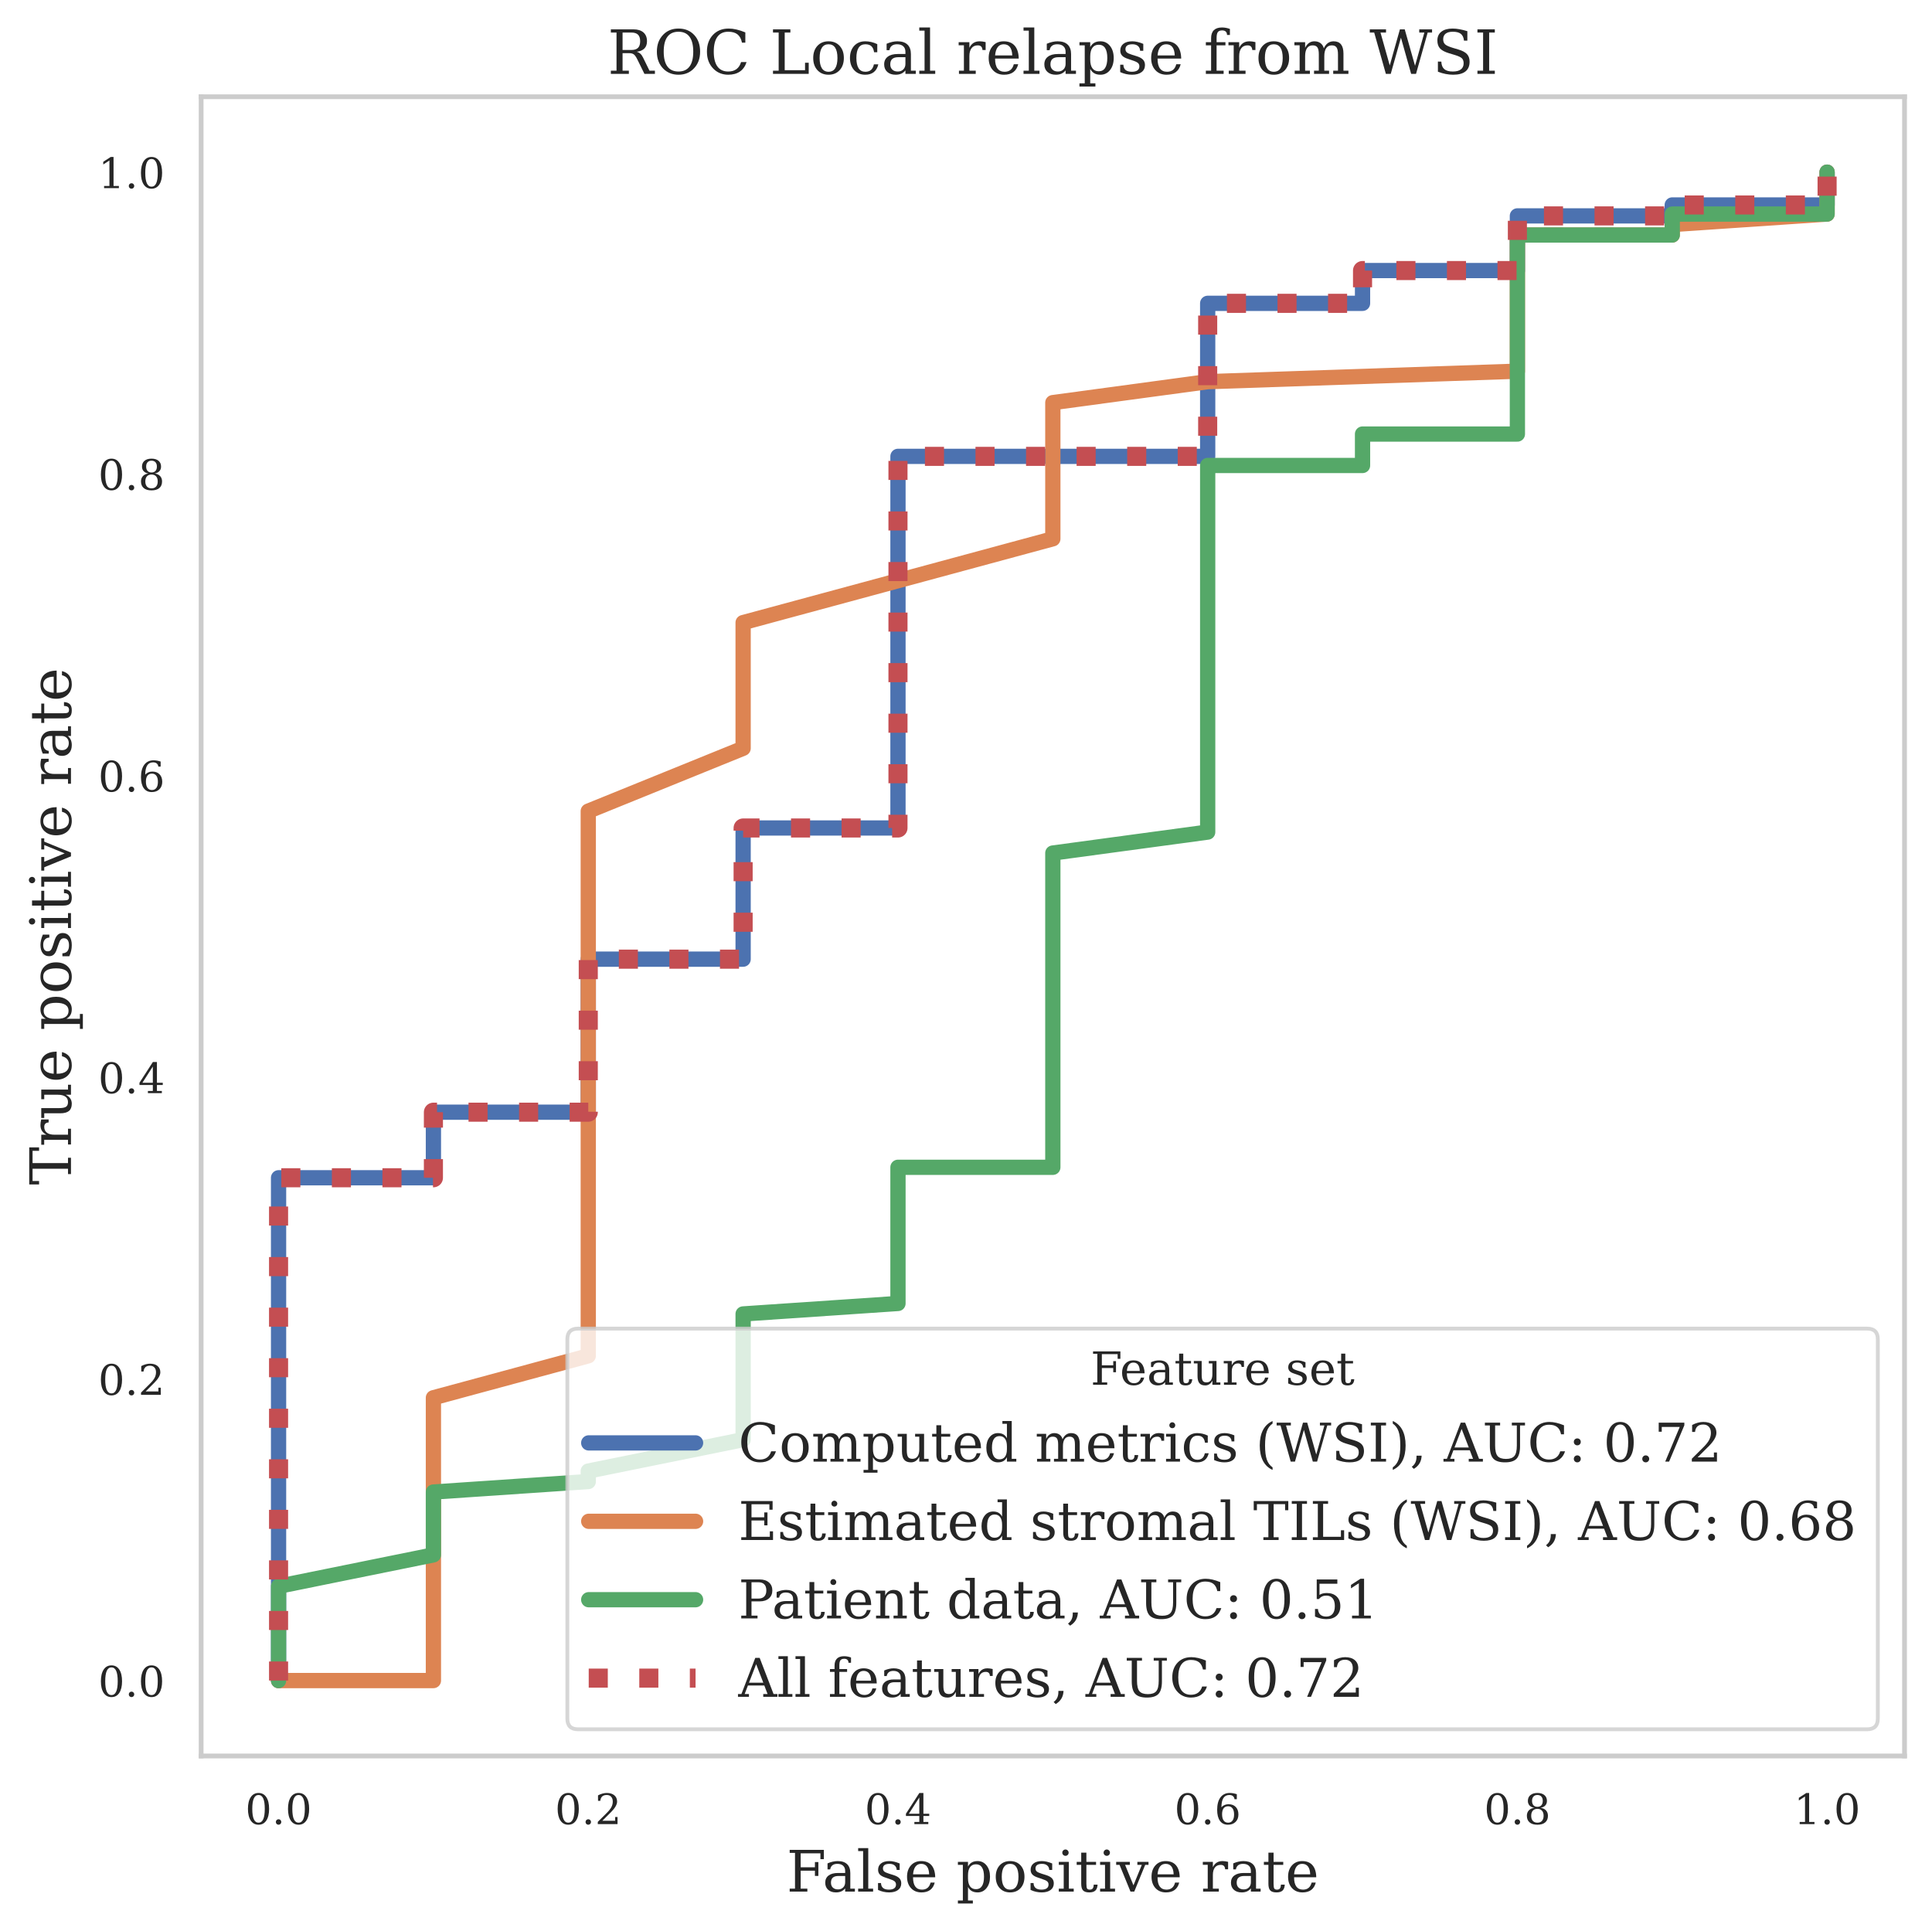 <?xml version="1.0" encoding="utf-8" standalone="no"?>
<!DOCTYPE svg PUBLIC "-//W3C//DTD SVG 1.1//EN"
  "http://www.w3.org/Graphics/SVG/1.1/DTD/svg11.dtd">
<!-- Created with matplotlib (https://matplotlib.org/) -->
<svg height="506.101pt" version="1.1" viewBox="0 0 506.311 506.101" width="506.311pt" xmlns="http://www.w3.org/2000/svg" xmlns:xlink="http://www.w3.org/1999/xlink">
 <defs>
  <style type="text/css">*{stroke-linecap:butt;stroke-linejoin:round;}</style>
 </defs>
 <g id="figure_1">
  <g id="patch_1">
   <path d="M 0 506.101 
L 506.311 506.101 
L 506.311 0 
L 0 0 
z
" style="fill:#ffffff;"/>
  </g>
  <g id="axes_1">
   <g id="patch_2">
    <path d="M 52.711 460.238 
L 499.111 460.238 
L 499.111 25.358 
L 52.711 25.358 
z
" style="fill:#ffffff;"/>
   </g>
   <g id="matplotlib.axis_1">
    <g id="xtick_1">
     <g id="text_1">
      <!-- 0.0 -->
      <g style="fill:#262626;" transform="translate(64.255 478.096)scale(0.11 -0.11)">
       <defs>
        <path d="M 31.781 3.422 
Q 39.266 3.422 42.969 11.625 
Q 46.688 19.828 46.688 36.375 
Q 46.688 52.984 42.969 61.188 
Q 39.266 69.391 31.781 69.391 
Q 24.312 69.391 20.594 61.188 
Q 16.891 52.984 16.891 36.375 
Q 16.891 19.828 20.594 11.625 
Q 24.312 3.422 31.781 3.422 
z
M 31.781 -1.422 
Q 19.922 -1.422 13.25 8.531 
Q 6.594 18.5 6.594 36.375 
Q 6.594 54.297 13.25 64.25 
Q 19.922 74.219 31.781 74.219 
Q 43.703 74.219 50.344 64.25 
Q 56.984 54.297 56.984 36.375 
Q 56.984 18.5 50.344 8.531 
Q 43.703 -1.422 31.781 -1.422 
z
" id="DejaVuSerif-48"/>
        <path d="M 9.422 5.078 
Q 9.422 7.812 11.281 9.719 
Q 13.141 11.625 15.922 11.625 
Q 18.609 11.625 20.5 9.719 
Q 22.406 7.812 22.406 5.078 
Q 22.406 2.391 20.5 0.484 
Q 18.609 -1.422 15.922 -1.422 
Q 13.141 -1.422 11.281 0.453 
Q 9.422 2.344 9.422 5.078 
z
" id="DejaVuSerif-46"/>
       </defs>
       <use xlink:href="#DejaVuSerif-48"/>
       <use x="63.623" xlink:href="#DejaVuSerif-46"/>
       <use x="95.41" xlink:href="#DejaVuSerif-48"/>
      </g>
     </g>
    </g>
    <g id="xtick_2">
     <g id="text_2">
      <!-- 0.2 -->
      <g style="fill:#262626;" transform="translate(145.418 478.096)scale(0.11 -0.11)">
       <defs>
        <path d="M 12.797 55.516 
L 7.328 55.516 
L 7.328 68.5 
Q 12.547 71.297 17.844 72.75 
Q 23.141 74.219 28.219 74.219 
Q 39.594 74.219 46.188 68.703 
Q 52.781 63.188 52.781 53.719 
Q 52.781 43.016 37.844 28.125 
Q 36.672 27 36.078 26.422 
L 17.672 8.016 
L 48.094 8.016 
L 48.094 17 
L 53.812 17 
L 53.812 0 
L 6.781 0 
L 6.781 5.328 
L 28.906 27.391 
Q 36.234 34.719 39.359 40.844 
Q 42.484 46.969 42.484 53.719 
Q 42.484 61.078 38.641 65.234 
Q 34.812 69.391 28.078 69.391 
Q 21.094 69.391 17.281 65.922 
Q 13.484 62.453 12.797 55.516 
z
" id="DejaVuSerif-50"/>
       </defs>
       <use xlink:href="#DejaVuSerif-48"/>
       <use x="63.623" xlink:href="#DejaVuSerif-46"/>
       <use x="95.41" xlink:href="#DejaVuSerif-50"/>
      </g>
     </g>
    </g>
    <g id="xtick_3">
     <g id="text_3">
      <!-- 0.4 -->
      <g style="fill:#262626;" transform="translate(226.582 478.096)scale(0.11 -0.11)">
       <defs>
        <path d="M 34.906 24.703 
L 34.906 63.484 
L 10.016 24.703 
z
M 56.391 0 
L 23.188 0 
L 23.188 5.172 
L 34.906 5.172 
L 34.906 19.484 
L 3.078 19.484 
L 3.078 24.812 
L 35.016 74.219 
L 44.672 74.219 
L 44.672 24.703 
L 58.594 24.703 
L 58.594 19.484 
L 44.672 19.484 
L 44.672 5.172 
L 56.391 5.172 
z
" id="DejaVuSerif-52"/>
       </defs>
       <use xlink:href="#DejaVuSerif-48"/>
       <use x="63.623" xlink:href="#DejaVuSerif-46"/>
       <use x="95.41" xlink:href="#DejaVuSerif-52"/>
      </g>
     </g>
    </g>
    <g id="xtick_4">
     <g id="text_4">
      <!-- 0.6 -->
      <g style="fill:#262626;" transform="translate(307.746 478.096)scale(0.11 -0.11)">
       <defs>
        <path d="M 32.719 3.422 
Q 39.594 3.422 43.297 8.469 
Q 47.016 13.531 47.016 23 
Q 47.016 32.469 43.297 37.516 
Q 39.594 42.578 32.719 42.578 
Q 25.734 42.578 22.062 37.688 
Q 18.406 32.812 18.406 23.578 
Q 18.406 13.875 22.109 8.641 
Q 25.828 3.422 32.719 3.422 
z
M 16.797 40.141 
Q 20.125 43.797 24.312 45.594 
Q 28.516 47.406 33.797 47.406 
Q 44.672 47.406 51 40.859 
Q 57.328 34.328 57.328 23 
Q 57.328 11.922 50.516 5.25 
Q 43.703 -1.422 32.328 -1.422 
Q 19.969 -1.422 13.328 7.781 
Q 6.688 17 6.688 34.078 
Q 6.688 53.219 14.547 63.719 
Q 22.406 74.219 36.719 74.219 
Q 40.578 74.219 44.828 73.484 
Q 49.078 72.75 53.516 71.297 
L 53.516 59.281 
L 48 59.281 
Q 47.406 64.203 44.234 66.797 
Q 41.062 69.391 35.688 69.391 
Q 26.219 69.391 21.578 62.203 
Q 16.938 55.031 16.797 40.141 
z
" id="DejaVuSerif-54"/>
       </defs>
       <use xlink:href="#DejaVuSerif-48"/>
       <use x="63.623" xlink:href="#DejaVuSerif-46"/>
       <use x="95.41" xlink:href="#DejaVuSerif-54"/>
      </g>
     </g>
    </g>
    <g id="xtick_5">
     <g id="text_5">
      <!-- 0.8 -->
      <g style="fill:#262626;" transform="translate(388.909 478.096)scale(0.11 -0.11)">
       <defs>
        <path d="M 46.578 19.922 
Q 46.578 27.734 42.688 32.047 
Q 38.812 36.375 31.781 36.375 
Q 24.75 36.375 20.875 32.047 
Q 17 27.734 17 19.922 
Q 17 12.062 20.875 7.734 
Q 24.75 3.422 31.781 3.422 
Q 38.812 3.422 42.688 7.734 
Q 46.578 12.062 46.578 19.922 
z
M 44.578 55.328 
Q 44.578 61.969 41.203 65.672 
Q 37.844 69.391 31.781 69.391 
Q 25.781 69.391 22.391 65.672 
Q 19 61.969 19 55.328 
Q 19 48.641 22.391 44.922 
Q 25.781 41.219 31.781 41.219 
Q 37.844 41.219 41.203 44.922 
Q 44.578 48.641 44.578 55.328 
z
M 39.312 38.812 
Q 47.609 37.703 52.25 32.688 
Q 56.891 27.688 56.891 19.922 
Q 56.891 9.672 50.391 4.125 
Q 43.891 -1.422 31.781 -1.422 
Q 19.734 -1.422 13.203 4.125 
Q 6.688 9.672 6.688 19.922 
Q 6.688 27.688 11.328 32.688 
Q 15.969 37.703 24.312 38.812 
Q 16.938 40.141 13 44.406 
Q 9.078 48.688 9.078 55.328 
Q 9.078 64.109 15.125 69.156 
Q 21.188 74.219 31.781 74.219 
Q 42.391 74.219 48.438 69.156 
Q 54.5 64.109 54.5 55.328 
Q 54.5 48.688 50.562 44.406 
Q 46.625 40.141 39.312 38.812 
z
" id="DejaVuSerif-56"/>
       </defs>
       <use xlink:href="#DejaVuSerif-48"/>
       <use x="63.623" xlink:href="#DejaVuSerif-46"/>
       <use x="95.41" xlink:href="#DejaVuSerif-56"/>
      </g>
     </g>
    </g>
    <g id="xtick_6">
     <g id="text_6">
      <!-- 1.0 -->
      <g style="fill:#262626;" transform="translate(470.073 478.096)scale(0.11 -0.11)">
       <defs>
        <path d="M 14.203 0 
L 14.203 5.172 
L 26.906 5.172 
L 26.906 65.828 
L 12.203 56.297 
L 12.203 62.703 
L 29.984 74.219 
L 36.719 74.219 
L 36.719 5.172 
L 49.422 5.172 
L 49.422 0 
z
" id="DejaVuSerif-49"/>
       </defs>
       <use xlink:href="#DejaVuSerif-49"/>
       <use x="63.623" xlink:href="#DejaVuSerif-46"/>
       <use x="95.41" xlink:href="#DejaVuSerif-48"/>
      </g>
     </g>
    </g>
    <g id="text_7">
     <!-- False positive rate -->
     <g style="fill:#262626;" transform="translate(206.124 495.781)scale(0.15 -0.15)">
      <defs>
       <path d="M 5.516 0 
L 5.516 5.172 
L 14.797 5.172 
L 14.797 67.672 
L 5.516 67.672 
L 5.516 72.906 
L 65.188 72.906 
L 65.188 56.688 
L 59.188 56.688 
L 59.188 66.891 
L 24.703 66.891 
L 24.703 42.484 
L 49.609 42.484 
L 49.609 51.609 
L 55.609 51.609 
L 55.609 27.391 
L 49.609 27.391 
L 49.609 36.531 
L 24.703 36.531 
L 24.703 5.172 
L 36.375 5.172 
L 36.375 0 
z
" id="DejaVuSerif-70"/>
       <path d="M 39.797 16.312 
L 39.797 27.297 
L 28.219 27.297 
Q 21.531 27.297 18.25 24.406 
Q 14.984 21.531 14.984 15.578 
Q 14.984 10.156 18.297 6.984 
Q 21.625 3.812 27.297 3.812 
Q 32.906 3.812 36.344 7.281 
Q 39.797 10.75 39.797 16.312 
z
M 48.781 32.422 
L 48.781 5.172 
L 56.781 5.172 
L 56.781 0 
L 39.797 0 
L 39.797 5.609 
Q 36.812 2 32.906 0.281 
Q 29 -1.422 23.781 -1.422 
Q 15.141 -1.422 10.062 3.172 
Q 4.984 7.766 4.984 15.578 
Q 4.984 23.641 10.797 28.078 
Q 16.609 32.516 27.203 32.516 
L 39.797 32.516 
L 39.797 36.078 
Q 39.797 42 36.203 45.234 
Q 32.625 48.484 26.125 48.484 
Q 20.75 48.484 17.578 46.047 
Q 14.406 43.609 13.625 38.812 
L 8.984 38.812 
L 8.984 49.312 
Q 13.672 51.312 18.094 52.312 
Q 22.516 53.328 26.703 53.328 
Q 37.5 53.328 43.141 47.969 
Q 48.781 42.625 48.781 32.422 
z
" id="DejaVuSerif-97"/>
       <path d="M 20.516 5.172 
L 29 5.172 
L 29 0 
L 2.875 0 
L 2.875 5.172 
L 11.531 5.172 
L 11.531 70.797 
L 2.875 70.797 
L 2.875 75.984 
L 20.516 75.984 
z
" id="DejaVuSerif-108"/>
       <path d="M 5.609 2.875 
L 5.609 14.984 
L 10.797 14.984 
Q 10.984 9.188 14.422 6.297 
Q 17.875 3.422 24.609 3.422 
Q 30.672 3.422 33.844 5.688 
Q 37.016 7.953 37.016 12.312 
Q 37.016 15.719 34.688 17.812 
Q 32.375 19.922 24.906 22.312 
L 18.406 24.516 
Q 11.719 26.656 8.719 29.875 
Q 5.719 33.109 5.719 38.094 
Q 5.719 45.219 10.938 49.266 
Q 16.156 53.328 25.391 53.328 
Q 29.5 53.328 34.031 52.25 
Q 38.578 51.172 43.406 49.125 
L 43.406 37.797 
L 38.234 37.797 
Q 38.031 42.828 34.703 45.656 
Q 31.391 48.484 25.688 48.484 
Q 20.016 48.484 17.109 46.484 
Q 14.203 44.484 14.203 40.484 
Q 14.203 37.203 16.406 35.219 
Q 18.609 33.25 25.203 31.203 
L 32.328 29 
Q 39.703 26.703 42.938 23.266 
Q 46.188 19.828 46.188 14.406 
Q 46.188 7.031 40.547 2.797 
Q 34.906 -1.422 25 -1.422 
Q 19.969 -1.422 15.188 -0.344 
Q 10.406 0.734 5.609 2.875 
z
" id="DejaVuSerif-115"/>
       <path d="M 54.203 25 
L 15.484 25 
L 15.484 24.609 
Q 15.484 14.109 19.438 8.766 
Q 23.391 3.422 31.109 3.422 
Q 37.016 3.422 40.797 6.516 
Q 44.578 9.625 46.094 15.719 
L 53.328 15.719 
Q 51.172 7.172 45.375 2.875 
Q 39.594 -1.422 30.172 -1.422 
Q 18.797 -1.422 11.891 6.078 
Q 4.984 13.578 4.984 25.984 
Q 4.984 38.281 11.766 45.797 
Q 18.562 53.328 29.594 53.328 
Q 41.359 53.328 47.656 46.062 
Q 53.953 38.812 54.203 25 
z
M 43.609 30.172 
Q 43.312 39.266 39.766 43.875 
Q 36.234 48.484 29.594 48.484 
Q 23.391 48.484 19.828 43.844 
Q 16.266 39.203 15.484 30.172 
z
" id="DejaVuSerif-101"/>
       <path id="DejaVuSerif-32"/>
       <path d="M 20.516 28.516 
L 20.516 23.391 
Q 20.516 14.016 24.094 9.109 
Q 27.688 4.203 34.516 4.203 
Q 41.406 4.203 44.938 9.719 
Q 48.484 15.234 48.484 25.984 
Q 48.484 36.766 44.938 42.234 
Q 41.406 47.703 34.516 47.703 
Q 27.688 47.703 24.094 42.766 
Q 20.516 37.844 20.516 28.516 
z
M 11.531 46.688 
L 2.875 46.688 
L 2.875 51.906 
L 20.516 51.906 
L 20.516 43.797 
Q 23.141 48.688 27.219 51 
Q 31.297 53.328 37.312 53.328 
Q 46.875 53.328 52.922 45.75 
Q 58.984 38.188 58.984 25.984 
Q 58.984 13.766 52.922 6.172 
Q 46.875 -1.422 37.312 -1.422 
Q 31.297 -1.422 27.219 0.891 
Q 23.141 3.219 20.516 8.109 
L 20.516 -15.578 
L 29 -15.578 
L 29 -20.797 
L 2.875 -20.797 
L 2.875 -15.578 
L 11.531 -15.578 
z
" id="DejaVuSerif-112"/>
       <path d="M 30.078 3.422 
Q 37.312 3.422 40.984 9.125 
Q 44.672 14.844 44.672 25.984 
Q 44.672 37.109 40.984 42.797 
Q 37.312 48.484 30.078 48.484 
Q 22.859 48.484 19.172 42.797 
Q 15.484 37.109 15.484 25.984 
Q 15.484 14.844 19.188 9.125 
Q 22.906 3.422 30.078 3.422 
z
M 30.078 -1.422 
Q 18.75 -1.422 11.859 6.078 
Q 4.984 13.578 4.984 25.984 
Q 4.984 38.375 11.844 45.844 
Q 18.703 53.328 30.078 53.328 
Q 41.453 53.328 48.312 45.844 
Q 55.172 38.375 55.172 25.984 
Q 55.172 13.578 48.312 6.078 
Q 41.453 -1.422 30.078 -1.422 
z
" id="DejaVuSerif-111"/>
       <path d="M 9.719 68.016 
Q 9.719 70.266 11.344 71.922 
Q 12.984 73.578 15.281 73.578 
Q 17.531 73.578 19.156 71.922 
Q 20.797 70.266 20.797 68.016 
Q 20.797 65.719 19.188 64.109 
Q 17.578 62.5 15.281 62.5 
Q 12.984 62.5 11.344 64.109 
Q 9.719 65.719 9.719 68.016 
z
M 21.188 5.172 
L 29.688 5.172 
L 29.688 0 
L 3.609 0 
L 3.609 5.172 
L 12.203 5.172 
L 12.203 46.688 
L 3.609 46.688 
L 3.609 51.906 
L 21.188 51.906 
z
" id="DejaVuSerif-105"/>
       <path d="M 10.797 46.688 
L 2.875 46.688 
L 2.875 51.906 
L 10.797 51.906 
L 10.797 68.016 
L 19.828 68.016 
L 19.828 51.906 
L 36.719 51.906 
L 36.719 46.688 
L 19.828 46.688 
L 19.828 13.719 
Q 19.828 7.125 21.094 5.266 
Q 22.359 3.422 25.781 3.422 
Q 29.297 3.422 30.906 5.484 
Q 32.516 7.562 32.625 12.203 
L 39.406 12.203 
Q 39.016 5.125 35.547 1.844 
Q 32.078 -1.422 25 -1.422 
Q 17.234 -1.422 14.016 2.016 
Q 10.797 5.469 10.797 13.719 
z
" id="DejaVuSerif-116"/>
       <path d="M 24.703 0 
L 5.609 46.688 
L -0.297 46.688 
L -0.297 51.906 
L 23.578 51.906 
L 23.578 46.688 
L 15.281 46.688 
L 29.891 10.984 
L 44.484 46.688 
L 36.719 46.688 
L 36.719 51.906 
L 56.203 51.906 
L 56.203 46.688 
L 50.391 46.688 
L 31.297 0 
z
" id="DejaVuSerif-118"/>
       <path d="M 47.797 52 
L 47.797 39.016 
L 42.625 39.016 
Q 42.391 42.875 40.484 44.781 
Q 38.578 46.688 34.906 46.688 
Q 28.266 46.688 24.719 42.094 
Q 21.188 37.5 21.188 28.906 
L 21.188 5.172 
L 31.594 5.172 
L 31.594 0 
L 4.109 0 
L 4.109 5.172 
L 12.203 5.172 
L 12.203 46.781 
L 3.609 46.781 
L 3.609 51.906 
L 21.188 51.906 
L 21.188 42.672 
Q 23.828 48.094 27.969 50.703 
Q 32.125 53.328 38.094 53.328 
Q 40.281 53.328 42.703 52.984 
Q 45.125 52.641 47.797 52 
z
" id="DejaVuSerif-114"/>
      </defs>
      <use xlink:href="#DejaVuSerif-70"/>
      <use x="62.635" xlink:href="#DejaVuSerif-97"/>
      <use x="122.254" xlink:href="#DejaVuSerif-108"/>
      <use x="154.236" xlink:href="#DejaVuSerif-115"/>
      <use x="205.555" xlink:href="#DejaVuSerif-101"/>
      <use x="264.734" xlink:href="#DejaVuSerif-32"/>
      <use x="296.521" xlink:href="#DejaVuSerif-112"/>
      <use x="360.535" xlink:href="#DejaVuSerif-111"/>
      <use x="420.74" xlink:href="#DejaVuSerif-115"/>
      <use x="472.059" xlink:href="#DejaVuSerif-105"/>
      <use x="504.041" xlink:href="#DejaVuSerif-116"/>
      <use x="544.227" xlink:href="#DejaVuSerif-105"/>
      <use x="576.209" xlink:href="#DejaVuSerif-118"/>
      <use x="632.703" xlink:href="#DejaVuSerif-101"/>
      <use x="691.883" xlink:href="#DejaVuSerif-32"/>
      <use x="723.67" xlink:href="#DejaVuSerif-114"/>
      <use x="771.473" xlink:href="#DejaVuSerif-97"/>
      <use x="831.092" xlink:href="#DejaVuSerif-116"/>
      <use x="871.277" xlink:href="#DejaVuSerif-101"/>
     </g>
    </g>
   </g>
   <g id="matplotlib.axis_2">
    <g id="ytick_1">
     <g id="text_8">
      <!-- 0.0 -->
      <g style="fill:#262626;" transform="translate(25.717 444.649)scale(0.11 -0.11)">
       <use xlink:href="#DejaVuSerif-48"/>
       <use x="63.623" xlink:href="#DejaVuSerif-46"/>
       <use x="95.41" xlink:href="#DejaVuSerif-48"/>
      </g>
     </g>
    </g>
    <g id="ytick_2">
     <g id="text_9">
      <!-- 0.2 -->
      <g style="fill:#262626;" transform="translate(25.717 365.58)scale(0.11 -0.11)">
       <use xlink:href="#DejaVuSerif-48"/>
       <use x="63.623" xlink:href="#DejaVuSerif-46"/>
       <use x="95.41" xlink:href="#DejaVuSerif-50"/>
      </g>
     </g>
    </g>
    <g id="ytick_3">
     <g id="text_10">
      <!-- 0.4 -->
      <g style="fill:#262626;" transform="translate(25.717 286.511)scale(0.11 -0.11)">
       <use xlink:href="#DejaVuSerif-48"/>
       <use x="63.623" xlink:href="#DejaVuSerif-46"/>
       <use x="95.41" xlink:href="#DejaVuSerif-52"/>
      </g>
     </g>
    </g>
    <g id="ytick_4">
     <g id="text_11">
      <!-- 0.6 -->
      <g style="fill:#262626;" transform="translate(25.717 207.442)scale(0.11 -0.11)">
       <use xlink:href="#DejaVuSerif-48"/>
       <use x="63.623" xlink:href="#DejaVuSerif-46"/>
       <use x="95.41" xlink:href="#DejaVuSerif-54"/>
      </g>
     </g>
    </g>
    <g id="ytick_5">
     <g id="text_12">
      <!-- 0.8 -->
      <g style="fill:#262626;" transform="translate(25.717 128.373)scale(0.11 -0.11)">
       <use xlink:href="#DejaVuSerif-48"/>
       <use x="63.623" xlink:href="#DejaVuSerif-46"/>
       <use x="95.41" xlink:href="#DejaVuSerif-56"/>
      </g>
     </g>
    </g>
    <g id="ytick_6">
     <g id="text_13">
      <!-- 1.0 -->
      <g style="fill:#262626;" transform="translate(25.717 49.304)scale(0.11 -0.11)">
       <use xlink:href="#DejaVuSerif-49"/>
       <use x="63.623" xlink:href="#DejaVuSerif-46"/>
       <use x="95.41" xlink:href="#DejaVuSerif-48"/>
      </g>
     </g>
    </g>
    <g id="text_14">
     <!-- True positive rate -->
     <g style="fill:#262626;" transform="translate(18.598 310.585)rotate(-90)scale(0.15 -0.15)">
      <defs>
       <path d="M 19.094 0 
L 19.094 5.172 
L 28.422 5.172 
L 28.422 67.094 
L 6.984 67.094 
L 6.984 55.719 
L 0.984 55.719 
L 0.984 72.906 
L 65.719 72.906 
L 65.719 55.719 
L 59.719 55.719 
L 59.719 67.094 
L 38.281 67.094 
L 38.281 5.172 
L 47.609 5.172 
L 47.609 0 
z
" id="DejaVuSerif-84"/>
       <path d="M 35.406 51.906 
L 52.203 51.906 
L 52.203 5.172 
L 60.688 5.172 
L 60.688 0 
L 43.219 0 
L 43.219 9.188 
Q 40.719 4 36.766 1.281 
Q 32.812 -1.422 27.594 -1.422 
Q 18.953 -1.422 14.875 3.484 
Q 10.797 8.406 10.797 18.891 
L 10.797 46.688 
L 2.688 46.688 
L 2.688 51.906 
L 19.828 51.906 
L 19.828 21.688 
Q 19.828 12.203 22.141 8.688 
Q 24.469 5.172 30.422 5.172 
Q 36.672 5.172 39.938 9.766 
Q 43.219 14.359 43.219 23.094 
L 43.219 46.688 
L 35.406 46.688 
z
" id="DejaVuSerif-117"/>
      </defs>
      <use xlink:href="#DejaVuSerif-84"/>
      <use x="66.699" xlink:href="#DejaVuSerif-114"/>
      <use x="114.502" xlink:href="#DejaVuSerif-117"/>
      <use x="178.906" xlink:href="#DejaVuSerif-101"/>
      <use x="238.086" xlink:href="#DejaVuSerif-32"/>
      <use x="269.873" xlink:href="#DejaVuSerif-112"/>
      <use x="333.887" xlink:href="#DejaVuSerif-111"/>
      <use x="394.092" xlink:href="#DejaVuSerif-115"/>
      <use x="445.41" xlink:href="#DejaVuSerif-105"/>
      <use x="477.393" xlink:href="#DejaVuSerif-116"/>
      <use x="517.578" xlink:href="#DejaVuSerif-105"/>
      <use x="549.561" xlink:href="#DejaVuSerif-118"/>
      <use x="606.055" xlink:href="#DejaVuSerif-101"/>
      <use x="665.234" xlink:href="#DejaVuSerif-32"/>
      <use x="697.021" xlink:href="#DejaVuSerif-114"/>
      <use x="744.824" xlink:href="#DejaVuSerif-97"/>
      <use x="804.443" xlink:href="#DejaVuSerif-116"/>
      <use x="844.629" xlink:href="#DejaVuSerif-101"/>
     </g>
    </g>
   </g>
   <g id="line2d_1">
    <path clip-path="url(#pc2e1f3f6d2)" d="M 73.002 440.47 
L 73.002 434.741 
L 73.002 308.688 
L 113.583 308.688 
L 113.583 291.499 
L 154.165 291.499 
L 154.165 251.392 
L 194.747 251.392 
L 194.747 217.014 
L 235.329 217.014 
L 235.329 119.61 
L 316.492 119.61 
L 316.492 79.503 
L 357.074 79.503 
L 357.074 70.908 
L 397.656 70.908 
L 397.656 56.584 
L 438.238 56.584 
L 438.238 53.719 
L 478.82 53.719 
L 478.82 45.125 
" style="fill:none;stroke:#4c72b0;stroke-linecap:round;stroke-width:4;"/>
   </g>
   <g id="line2d_2">
    <path clip-path="url(#pc2e1f3f6d2)" d="M 73.002 440.47 
L 113.583 440.47 
L 113.583 418.507 
L 113.583 410.27 
L 113.583 402.034 
L 113.583 391.052 
L 113.583 385.561 
L 113.583 374.579 
L 113.583 369.088 
L 113.583 366.343 
L 154.165 355.361 
L 154.165 349.87 
L 154.165 338.888 
L 154.165 336.143 
L 154.165 330.652 
L 154.165 319.67 
L 154.165 314.179 
L 154.165 311.434 
L 154.165 305.943 
L 154.165 294.961 
L 154.165 289.47 
L 154.165 278.488 
L 154.165 270.252 
L 154.165 264.761 
L 154.165 253.779 
L 154.165 248.288 
L 154.165 245.543 
L 154.165 237.307 
L 154.165 231.816 
L 154.165 220.834 
L 154.165 212.597 
L 194.747 196.125 
L 194.747 187.888 
L 194.747 176.907 
L 194.747 174.161 
L 194.747 163.179 
L 275.911 141.216 
L 275.911 132.979 
L 275.911 116.507 
L 275.911 105.525 
L 316.492 100.034 
L 397.656 97.288 
L 397.656 83.561 
L 397.656 75.325 
L 397.656 61.597 
L 438.238 61.597 
L 438.238 58.852 
L 478.82 56.107 
L 478.82 50.616 
L 478.82 45.125 
" style="fill:none;stroke:#dd8452;stroke-linecap:round;stroke-width:4;"/>
   </g>
   <g id="line2d_3">
    <path clip-path="url(#pc2e1f3f6d2)" d="M 73.002 440.47 
L 73.002 437.725 
L 73.002 426.743 
L 73.002 418.507 
L 73.002 415.761 
L 113.583 407.525 
L 113.583 402.034 
L 113.583 399.288 
L 113.583 393.798 
L 113.583 391.052 
L 154.165 388.307 
L 154.165 385.561 
L 194.747 377.325 
L 194.747 369.088 
L 194.747 360.852 
L 194.747 344.379 
L 235.329 341.634 
L 235.329 333.397 
L 235.329 327.907 
L 235.329 322.416 
L 235.329 316.925 
L 235.329 305.943 
L 275.911 305.943 
L 275.911 297.707 
L 275.911 292.216 
L 275.911 283.979 
L 275.911 281.234 
L 275.911 264.761 
L 275.911 259.27 
L 275.911 237.307 
L 275.911 231.816 
L 275.911 226.325 
L 275.911 223.579 
L 316.492 218.088 
L 316.492 212.597 
L 316.492 209.852 
L 316.492 204.361 
L 316.492 198.87 
L 316.492 193.379 
L 316.492 185.143 
L 316.492 179.652 
L 316.492 163.179 
L 316.492 154.943 
L 316.492 132.979 
L 316.492 127.488 
L 316.492 121.998 
L 357.074 121.998 
L 357.074 113.761 
L 397.656 113.761 
L 397.656 105.525 
L 397.656 100.034 
L 397.656 94.543 
L 397.656 89.052 
L 397.656 75.325 
L 397.656 69.834 
L 397.656 61.597 
L 438.238 61.597 
L 438.238 56.107 
L 478.82 56.107 
L 478.82 45.125 
" style="fill:none;stroke:#55a868;stroke-linecap:round;stroke-width:4;"/>
   </g>
   <g id="line2d_4">
    <path clip-path="url(#pc2e1f3f6d2)" d="M 73.002 440.47 
L 73.002 434.741 
L 73.002 308.688 
L 113.583 308.688 
L 113.583 291.499 
L 154.165 291.499 
L 154.165 251.392 
L 194.747 251.392 
L 194.747 217.014 
L 235.329 217.014 
L 235.329 119.61 
L 316.492 119.61 
L 316.492 79.503 
L 357.074 79.503 
L 357.074 70.908 
L 397.656 70.908 
L 397.656 56.584 
L 438.238 56.584 
L 438.238 53.719 
L 478.82 53.719 
L 478.82 45.125 
" style="fill:none;stroke:#c44e52;stroke-dasharray:5,8.25;stroke-dashoffset:0;stroke-width:5;"/>
   </g>
   <g id="patch_3">
    <path d="M 52.711 460.238 
L 52.711 25.358 
" style="fill:none;stroke:#cccccc;stroke-linecap:square;stroke-linejoin:miter;stroke-width:1.25;"/>
   </g>
   <g id="patch_4">
    <path d="M 499.111 460.238 
L 499.111 25.358 
" style="fill:none;stroke:#cccccc;stroke-linecap:square;stroke-linejoin:miter;stroke-width:1.25;"/>
   </g>
   <g id="patch_5">
    <path d="M 52.711 460.238 
L 499.111 460.238 
" style="fill:none;stroke:#cccccc;stroke-linecap:square;stroke-linejoin:miter;stroke-width:1.25;"/>
   </g>
   <g id="patch_6">
    <path d="M 52.711 25.358 
L 499.111 25.358 
" style="fill:none;stroke:#cccccc;stroke-linecap:square;stroke-linejoin:miter;stroke-width:1.25;"/>
   </g>
   <g id="text_15">
    <!-- ROC Local relapse from WSI -->
    <g style="fill:#262626;" transform="translate(159.201 19.358)scale(0.16 -0.16)">
     <defs>
      <path d="M 47.906 36.188 
Q 51.312 35.25 53.781 33.031 
Q 56.25 30.812 58.203 26.812 
L 68.797 5.172 
L 77.688 5.172 
L 77.688 0 
L 60.5 0 
L 49.125 23.188 
Q 45.844 29.938 43.109 31.906 
Q 40.375 33.891 35.594 33.891 
L 24.703 33.891 
L 24.703 5.172 
L 35.016 5.172 
L 35.016 0 
L 5.516 0 
L 5.516 5.172 
L 14.797 5.172 
L 14.797 67.672 
L 5.516 67.672 
L 5.516 72.906 
L 42.484 72.906 
Q 53.125 72.906 58.906 67.828 
Q 64.703 62.75 64.703 53.422 
Q 64.703 45.906 60.469 41.578 
Q 56.25 37.25 47.906 36.188 
z
M 24.703 39.109 
L 39.109 39.109 
Q 46.484 39.109 50 42.594 
Q 53.516 46.094 53.516 53.422 
Q 53.516 60.75 50 64.203 
Q 46.484 67.672 39.109 67.672 
L 24.703 67.672 
z
" id="DejaVuSerif-82"/>
      <path d="M 41.016 3.812 
Q 52.984 3.812 59.078 12.031 
Q 65.188 20.266 65.188 36.375 
Q 65.188 52.547 59.078 60.766 
Q 52.984 69 41.016 69 
Q 29 69 22.891 60.766 
Q 16.797 52.547 16.797 36.375 
Q 16.797 20.266 22.891 12.031 
Q 29 3.812 41.016 3.812 
z
M 41.016 -1.422 
Q 33.594 -1.422 27.359 1.016 
Q 21.141 3.469 16.406 8.203 
Q 10.938 13.672 8.266 20.609 
Q 5.609 27.547 5.609 36.375 
Q 5.609 45.219 8.266 52.172 
Q 10.938 59.125 16.406 64.594 
Q 21.188 69.391 27.344 71.797 
Q 33.5 74.219 41.016 74.219 
Q 56.891 74.219 66.656 63.812 
Q 76.422 53.422 76.422 36.375 
Q 76.422 27.641 73.734 20.625 
Q 71.047 13.625 65.578 8.203 
Q 60.797 3.422 54.641 1 
Q 48.484 -1.422 41.016 -1.422 
z
" id="DejaVuSerif-79"/>
      <path d="M 70.516 19.281 
Q 67.281 9.078 59.688 3.828 
Q 52.094 -1.422 40.484 -1.422 
Q 33.344 -1.422 27.234 1.016 
Q 21.141 3.469 16.406 8.203 
Q 10.938 13.672 8.266 20.625 
Q 5.609 27.594 5.609 36.375 
Q 5.609 53.375 15.422 63.797 
Q 25.25 74.219 41.312 74.219 
Q 47.266 74.219 54 72.656 
Q 60.75 71.094 68.5 67.922 
L 68.5 51.125 
L 62.984 51.125 
Q 61.188 60.297 55.734 64.641 
Q 50.297 69 40.484 69 
Q 28.812 69 22.797 60.719 
Q 16.797 52.438 16.797 36.375 
Q 16.797 20.359 22.797 12.078 
Q 28.812 3.812 40.484 3.812 
Q 48.641 3.812 53.906 7.688 
Q 59.188 11.578 61.531 19.281 
z
" id="DejaVuSerif-67"/>
      <path d="M 5.516 0 
L 5.516 5.172 
L 14.797 5.172 
L 14.797 67.672 
L 5.516 67.672 
L 5.516 72.906 
L 33.984 72.906 
L 33.984 67.672 
L 24.703 67.672 
L 24.703 6 
L 58.016 6 
L 58.016 18.219 
L 64.016 18.219 
L 64.016 0 
z
" id="DejaVuSerif-76"/>
      <path d="M 51.422 15.578 
Q 49.516 7.281 44.094 2.922 
Q 38.672 -1.422 30.078 -1.422 
Q 18.75 -1.422 11.859 6.078 
Q 4.984 13.578 4.984 25.984 
Q 4.984 38.422 11.859 45.875 
Q 18.75 53.328 30.078 53.328 
Q 35.016 53.328 39.891 52.172 
Q 44.781 51.031 49.703 48.688 
L 49.703 35.406 
L 44.484 35.406 
Q 43.453 42.234 40.016 45.359 
Q 36.578 48.484 30.172 48.484 
Q 22.906 48.484 19.188 42.844 
Q 15.484 37.203 15.484 25.984 
Q 15.484 14.75 19.172 9.078 
Q 22.859 3.422 30.172 3.422 
Q 35.984 3.422 39.453 6.438 
Q 42.922 9.469 44.188 15.578 
z
" id="DejaVuSerif-99"/>
      <path d="M 43.016 63.719 
L 38.281 63.719 
Q 38.234 67.391 36.203 69.281 
Q 34.188 71.188 30.328 71.188 
Q 25.297 71.188 23.234 68.422 
Q 21.188 65.672 21.188 58.594 
L 21.188 51.906 
L 35.688 51.906 
L 35.688 46.688 
L 21.188 46.688 
L 21.188 5.172 
L 32.719 5.172 
L 32.719 0 
L 3.609 0 
L 3.609 5.172 
L 12.203 5.172 
L 12.203 46.688 
L 3.609 46.688 
L 3.609 51.906 
L 12.203 51.906 
L 12.203 58.406 
Q 12.203 67.094 16.719 71.531 
Q 21.234 75.984 29.984 75.984 
Q 33.25 75.984 36.516 75.391 
Q 39.797 74.812 43.016 73.578 
z
" id="DejaVuSerif-102"/>
      <path d="M 51.812 41.797 
Q 54.391 47.516 58.422 50.422 
Q 62.453 53.328 67.828 53.328 
Q 75.984 53.328 79.984 48.266 
Q 83.984 43.219 83.984 33.016 
L 83.984 5.172 
L 92.094 5.172 
L 92.094 0 
L 67.188 0 
L 67.188 5.172 
L 75 5.172 
L 75 31.984 
Q 75 39.938 72.656 43.312 
Q 70.312 46.688 64.891 46.688 
Q 58.891 46.688 55.734 42.141 
Q 52.594 37.594 52.594 28.906 
L 52.594 5.172 
L 60.406 5.172 
L 60.406 0 
L 35.797 0 
L 35.797 5.172 
L 43.609 5.172 
L 43.609 32.328 
Q 43.609 40.094 41.266 43.391 
Q 38.922 46.688 33.5 46.688 
Q 27.484 46.688 24.328 42.141 
Q 21.188 37.594 21.188 28.906 
L 21.188 5.172 
L 29 5.172 
L 29 0 
L 4.109 0 
L 4.109 5.172 
L 12.203 5.172 
L 12.203 46.781 
L 3.609 46.781 
L 3.609 51.906 
L 21.188 51.906 
L 21.188 42.672 
Q 23.688 47.859 27.531 50.594 
Q 31.391 53.328 36.281 53.328 
Q 42.328 53.328 46.375 50.312 
Q 50.438 47.312 51.812 41.797 
z
" id="DejaVuSerif-109"/>
      <path d="M 76.219 0 
L 68.219 0 
L 51.516 59.281 
L 34.812 0 
L 26.812 0 
L 7.719 67.672 
L 0.484 67.672 
L 0.484 72.906 
L 27.094 72.906 
L 27.094 67.672 
L 18.016 67.672 
L 33.203 13.812 
L 49.812 72.906 
L 57.719 72.906 
L 74.609 13.188 
L 89.891 67.672 
L 81.5 67.672 
L 81.5 72.906 
L 102.484 72.906 
L 102.484 67.672 
L 95.312 67.672 
z
" id="DejaVuSerif-87"/>
      <path d="M 9.281 3.516 
L 9.281 20.125 
L 14.891 20.062 
Q 15.141 11.766 19.703 7.781 
Q 24.266 3.812 33.594 3.812 
Q 42.281 3.812 46.844 7.25 
Q 51.422 10.688 51.422 17.281 
Q 51.422 22.562 48.656 25.391 
Q 45.906 28.219 37.016 30.906 
L 27.391 33.797 
Q 16.938 36.969 12.672 41.703 
Q 8.406 46.438 8.406 54.688 
Q 8.406 63.969 14.984 69.094 
Q 21.578 74.219 33.5 74.219 
Q 38.578 74.219 44.625 73.109 
Q 50.688 72.016 57.516 69.922 
L 57.516 54.391 
L 52 54.391 
Q 51.172 62.109 46.844 65.547 
Q 42.531 69 33.688 69 
Q 25.984 69 21.953 65.844 
Q 17.922 62.703 17.922 56.688 
Q 17.922 51.469 20.938 48.484 
Q 23.969 45.516 33.797 42.578 
L 42.828 39.891 
Q 52.734 36.922 56.953 32.297 
Q 61.188 27.688 61.188 19.922 
Q 61.188 9.328 54.391 3.953 
Q 47.609 -1.422 34.188 -1.422 
Q 28.172 -1.422 21.938 -0.188 
Q 15.719 1.031 9.281 3.516 
z
" id="DejaVuSerif-83"/>
      <path d="M 24.703 5.172 
L 33.984 5.172 
L 33.984 0 
L 5.516 0 
L 5.516 5.172 
L 14.797 5.172 
L 14.797 67.672 
L 5.516 67.672 
L 5.516 72.906 
L 33.984 72.906 
L 33.984 67.672 
L 24.703 67.672 
z
" id="DejaVuSerif-73"/>
     </defs>
     <use xlink:href="#DejaVuSerif-82"/>
     <use x="75.293" xlink:href="#DejaVuSerif-79"/>
     <use x="157.275" xlink:href="#DejaVuSerif-67"/>
     <use x="233.789" xlink:href="#DejaVuSerif-32"/>
     <use x="265.576" xlink:href="#DejaVuSerif-76"/>
     <use x="331.982" xlink:href="#DejaVuSerif-111"/>
     <use x="392.188" xlink:href="#DejaVuSerif-99"/>
     <use x="448.193" xlink:href="#DejaVuSerif-97"/>
     <use x="507.812" xlink:href="#DejaVuSerif-108"/>
     <use x="539.795" xlink:href="#DejaVuSerif-32"/>
     <use x="571.582" xlink:href="#DejaVuSerif-114"/>
     <use x="619.385" xlink:href="#DejaVuSerif-101"/>
     <use x="678.564" xlink:href="#DejaVuSerif-108"/>
     <use x="710.547" xlink:href="#DejaVuSerif-97"/>
     <use x="770.166" xlink:href="#DejaVuSerif-112"/>
     <use x="834.18" xlink:href="#DejaVuSerif-115"/>
     <use x="885.498" xlink:href="#DejaVuSerif-101"/>
     <use x="944.678" xlink:href="#DejaVuSerif-32"/>
     <use x="976.465" xlink:href="#DejaVuSerif-102"/>
     <use x="1013.477" xlink:href="#DejaVuSerif-114"/>
     <use x="1061.279" xlink:href="#DejaVuSerif-111"/>
     <use x="1121.484" xlink:href="#DejaVuSerif-109"/>
     <use x="1216.309" xlink:href="#DejaVuSerif-32"/>
     <use x="1248.096" xlink:href="#DejaVuSerif-87"/>
     <use x="1350.879" xlink:href="#DejaVuSerif-83"/>
     <use x="1419.385" xlink:href="#DejaVuSerif-73"/>
    </g>
   </g>
   <g id="legend_1">
    <g id="patch_7">
     <path d="M 151.484 453.238 
L 489.311 453.238 
Q 492.111 453.238 492.111 450.438 
L 492.111 351.026 
Q 492.111 348.226 489.311 348.226 
L 151.484 348.226 
Q 148.684 348.226 148.684 351.026 
L 148.684 450.438 
Q 148.684 453.238 151.484 453.238 
z
" style="fill:#ffffff;opacity:0.8;stroke:#cccccc;stroke-linejoin:miter;"/>
    </g>
    <g id="text_16">
     <!-- Feature set -->
     <g style="fill:#262626;" transform="translate(285.792 362.944)scale(0.12 -0.12)">
      <use xlink:href="#DejaVuSerif-70"/>
      <use x="63.885" xlink:href="#DejaVuSerif-101"/>
      <use x="123.064" xlink:href="#DejaVuSerif-97"/>
      <use x="182.684" xlink:href="#DejaVuSerif-116"/>
      <use x="222.869" xlink:href="#DejaVuSerif-117"/>
      <use x="287.273" xlink:href="#DejaVuSerif-114"/>
      <use x="335.076" xlink:href="#DejaVuSerif-101"/>
      <use x="394.256" xlink:href="#DejaVuSerif-32"/>
      <use x="426.043" xlink:href="#DejaVuSerif-115"/>
      <use x="477.361" xlink:href="#DejaVuSerif-101"/>
      <use x="536.541" xlink:href="#DejaVuSerif-116"/>
     </g>
    </g>
    <g id="line2d_5">
     <path d="M 154.284 378.178 
L 182.284 378.178 
" style="fill:none;stroke:#4c72b0;stroke-linecap:round;stroke-width:4;"/>
    </g>
    <g id="line2d_6"/>
    <g id="text_17">
     <!-- Computed metrics (WSI), AUC: 0.72 -->
     <g style="fill:#262626;" transform="translate(193.484 383.078)scale(0.14 -0.14)">
      <defs>
       <path d="M 52.484 5.172 
L 61.078 5.172 
L 61.078 0 
L 43.5 0 
L 43.5 8.109 
Q 40.875 3.219 36.797 0.891 
Q 32.719 -1.422 26.703 -1.422 
Q 17.141 -1.422 11.062 6.172 
Q 4.984 13.766 4.984 25.984 
Q 4.984 38.188 11.031 45.75 
Q 17.094 53.328 26.703 53.328 
Q 32.719 53.328 36.797 51 
Q 40.875 48.688 43.5 43.797 
L 43.5 70.797 
L 35.016 70.797 
L 35.016 75.984 
L 52.484 75.984 
z
M 43.5 23.391 
L 43.5 28.516 
Q 43.5 37.844 39.906 42.766 
Q 36.328 47.703 29.5 47.703 
Q 22.562 47.703 19.016 42.234 
Q 15.484 36.766 15.484 25.984 
Q 15.484 15.234 19.016 9.719 
Q 22.562 4.203 29.5 4.203 
Q 36.328 4.203 39.906 9.109 
Q 43.5 14.016 43.5 23.391 
z
" id="DejaVuSerif-100"/>
       <path d="M 31.891 -15.578 
Q 20.016 -10.25 13.953 1.297 
Q 7.906 12.844 7.906 30.172 
Q 7.906 47.562 13.953 59.109 
Q 20.016 70.656 31.891 75.984 
L 31.891 71.188 
Q 24.359 66.016 21.094 56.609 
Q 17.828 47.219 17.828 30.172 
Q 17.828 13.188 21.094 3.781 
Q 24.359 -5.609 31.891 -10.797 
z
" id="DejaVuSerif-40"/>
       <path d="M 7.078 -15.578 
L 7.078 -10.797 
Q 14.594 -5.609 17.891 3.781 
Q 21.188 13.188 21.188 30.172 
Q 21.188 47.219 17.891 56.609 
Q 14.594 66.016 7.078 71.188 
L 7.078 75.984 
Q 19 70.656 25.047 59.109 
Q 31.109 47.562 31.109 30.172 
Q 31.109 12.844 25.047 1.297 
Q 19 -10.25 7.078 -15.578 
z
" id="DejaVuSerif-41"/>
       <path d="M 3.609 -9.719 
Q 8.203 -6.344 10.344 -1.781 
Q 12.5 2.781 12.5 9.281 
L 12.5 11.078 
L 22.125 11.078 
Q 21.734 2.734 18.188 -3.25 
Q 14.656 -9.234 7.516 -13.625 
z
" id="DejaVuSerif-44"/>
       <path d="M 20.016 26.422 
L 46.781 26.422 
L 33.406 61.078 
z
M -0.594 0 
L -0.594 5.172 
L 5.812 5.172 
L 31.781 72.906 
L 39.984 72.906 
L 66.016 5.172 
L 73.188 5.172 
L 73.188 0 
L 46.688 0 
L 46.688 5.172 
L 54.781 5.172 
L 48.688 21.188 
L 18.016 21.188 
L 11.922 5.172 
L 19.922 5.172 
L 19.922 0 
z
" id="DejaVuSerif-65"/>
       <path d="M 14.016 67.672 
L 4.688 67.672 
L 4.688 72.906 
L 33.203 72.906 
L 33.203 67.672 
L 23.875 67.672 
L 23.875 29.984 
Q 23.875 16.016 28.438 10.5 
Q 33.016 4.984 44.188 4.984 
Q 55.375 4.984 59.938 10.5 
Q 64.5 16.016 64.5 29.984 
L 64.5 67.672 
L 55.172 67.672 
L 55.172 72.906 
L 79.781 72.906 
L 79.781 67.672 
L 70.516 67.672 
L 70.516 29 
Q 70.516 12.359 64.109 5.469 
Q 57.719 -1.422 42.391 -1.422 
Q 27.047 -1.422 20.531 5.516 
Q 14.016 12.453 14.016 29 
z
" id="DejaVuSerif-85"/>
       <path d="M 10.406 5.078 
Q 10.406 7.812 12.281 9.719 
Q 14.156 11.625 16.891 11.625 
Q 19.625 11.625 21.5 9.719 
Q 23.391 7.812 23.391 5.078 
Q 23.391 2.344 21.531 0.453 
Q 19.672 -1.422 16.891 -1.422 
Q 14.109 -1.422 12.25 0.453 
Q 10.406 2.344 10.406 5.078 
z
M 10.406 36.922 
Q 10.406 39.656 12.281 41.531 
Q 14.156 43.406 16.891 43.406 
Q 19.672 43.406 21.531 41.547 
Q 23.391 39.703 23.391 36.922 
Q 23.391 34.125 21.531 32.266 
Q 19.672 30.422 16.891 30.422 
Q 14.156 30.422 12.281 32.297 
Q 10.406 34.188 10.406 36.922 
z
" id="DejaVuSerif-58"/>
       <path d="M 56.391 67.922 
L 27.875 0 
L 20.609 0 
L 47.797 64.891 
L 14.109 64.891 
L 14.109 55.906 
L 8.406 55.906 
L 8.406 72.906 
L 56.391 72.906 
z
" id="DejaVuSerif-55"/>
      </defs>
      <use xlink:href="#DejaVuSerif-67"/>
      <use x="76.514" xlink:href="#DejaVuSerif-111"/>
      <use x="136.719" xlink:href="#DejaVuSerif-109"/>
      <use x="231.543" xlink:href="#DejaVuSerif-112"/>
      <use x="295.557" xlink:href="#DejaVuSerif-117"/>
      <use x="359.961" xlink:href="#DejaVuSerif-116"/>
      <use x="400.146" xlink:href="#DejaVuSerif-101"/>
      <use x="459.326" xlink:href="#DejaVuSerif-100"/>
      <use x="523.34" xlink:href="#DejaVuSerif-32"/>
      <use x="555.127" xlink:href="#DejaVuSerif-109"/>
      <use x="649.951" xlink:href="#DejaVuSerif-101"/>
      <use x="709.131" xlink:href="#DejaVuSerif-116"/>
      <use x="749.316" xlink:href="#DejaVuSerif-114"/>
      <use x="797.119" xlink:href="#DejaVuSerif-105"/>
      <use x="829.102" xlink:href="#DejaVuSerif-99"/>
      <use x="885.107" xlink:href="#DejaVuSerif-115"/>
      <use x="936.426" xlink:href="#DejaVuSerif-32"/>
      <use x="968.213" xlink:href="#DejaVuSerif-40"/>
      <use x="1007.227" xlink:href="#DejaVuSerif-87"/>
      <use x="1110.01" xlink:href="#DejaVuSerif-83"/>
      <use x="1178.516" xlink:href="#DejaVuSerif-73"/>
      <use x="1218.018" xlink:href="#DejaVuSerif-41"/>
      <use x="1257.031" xlink:href="#DejaVuSerif-44"/>
      <use x="1288.818" xlink:href="#DejaVuSerif-32"/>
      <use x="1320.605" xlink:href="#DejaVuSerif-65"/>
      <use x="1392.822" xlink:href="#DejaVuSerif-85"/>
      <use x="1477.1" xlink:href="#DejaVuSerif-67"/>
      <use x="1553.613" xlink:href="#DejaVuSerif-58"/>
      <use x="1587.305" xlink:href="#DejaVuSerif-32"/>
      <use x="1619.092" xlink:href="#DejaVuSerif-48"/>
      <use x="1682.715" xlink:href="#DejaVuSerif-46"/>
      <use x="1714.502" xlink:href="#DejaVuSerif-55"/>
      <use x="1778.125" xlink:href="#DejaVuSerif-50"/>
     </g>
    </g>
    <g id="line2d_7">
     <path d="M 154.284 398.727 
L 182.284 398.727 
" style="fill:none;stroke:#dd8452;stroke-linecap:round;stroke-width:4;"/>
    </g>
    <g id="line2d_8"/>
    <g id="text_18">
     <!-- Estimated stromal TILs (WSI), AUC: 0.68 -->
     <g style="fill:#262626;" transform="translate(193.484 403.627)scale(0.14 -0.14)">
      <defs>
       <path d="M 5.516 0 
L 5.516 5.172 
L 14.797 5.172 
L 14.797 67.672 
L 5.516 67.672 
L 5.516 72.906 
L 64.203 72.906 
L 64.203 56.688 
L 58.203 56.688 
L 58.203 66.891 
L 24.703 66.891 
L 24.703 42.484 
L 48.578 42.484 
L 48.578 51.609 
L 54.594 51.609 
L 54.594 27.391 
L 48.578 27.391 
L 48.578 36.531 
L 24.703 36.531 
L 24.703 6 
L 58.984 6 
L 58.984 16.219 
L 64.984 16.219 
L 64.984 0 
z
" id="DejaVuSerif-69"/>
      </defs>
      <use xlink:href="#DejaVuSerif-69"/>
      <use x="72.998" xlink:href="#DejaVuSerif-115"/>
      <use x="124.316" xlink:href="#DejaVuSerif-116"/>
      <use x="164.502" xlink:href="#DejaVuSerif-105"/>
      <use x="196.484" xlink:href="#DejaVuSerif-109"/>
      <use x="291.309" xlink:href="#DejaVuSerif-97"/>
      <use x="350.928" xlink:href="#DejaVuSerif-116"/>
      <use x="391.113" xlink:href="#DejaVuSerif-101"/>
      <use x="450.293" xlink:href="#DejaVuSerif-100"/>
      <use x="514.307" xlink:href="#DejaVuSerif-32"/>
      <use x="546.094" xlink:href="#DejaVuSerif-115"/>
      <use x="597.412" xlink:href="#DejaVuSerif-116"/>
      <use x="637.598" xlink:href="#DejaVuSerif-114"/>
      <use x="685.4" xlink:href="#DejaVuSerif-111"/>
      <use x="745.605" xlink:href="#DejaVuSerif-109"/>
      <use x="840.43" xlink:href="#DejaVuSerif-97"/>
      <use x="900.049" xlink:href="#DejaVuSerif-108"/>
      <use x="932.031" xlink:href="#DejaVuSerif-32"/>
      <use x="963.818" xlink:href="#DejaVuSerif-84"/>
      <use x="1030.518" xlink:href="#DejaVuSerif-73"/>
      <use x="1070.02" xlink:href="#DejaVuSerif-76"/>
      <use x="1136.426" xlink:href="#DejaVuSerif-115"/>
      <use x="1187.744" xlink:href="#DejaVuSerif-32"/>
      <use x="1219.531" xlink:href="#DejaVuSerif-40"/>
      <use x="1258.545" xlink:href="#DejaVuSerif-87"/>
      <use x="1361.328" xlink:href="#DejaVuSerif-83"/>
      <use x="1429.834" xlink:href="#DejaVuSerif-73"/>
      <use x="1469.336" xlink:href="#DejaVuSerif-41"/>
      <use x="1508.35" xlink:href="#DejaVuSerif-44"/>
      <use x="1540.137" xlink:href="#DejaVuSerif-32"/>
      <use x="1571.924" xlink:href="#DejaVuSerif-65"/>
      <use x="1644.141" xlink:href="#DejaVuSerif-85"/>
      <use x="1728.418" xlink:href="#DejaVuSerif-67"/>
      <use x="1804.932" xlink:href="#DejaVuSerif-58"/>
      <use x="1838.623" xlink:href="#DejaVuSerif-32"/>
      <use x="1870.41" xlink:href="#DejaVuSerif-48"/>
      <use x="1934.033" xlink:href="#DejaVuSerif-46"/>
      <use x="1965.82" xlink:href="#DejaVuSerif-54"/>
      <use x="2029.443" xlink:href="#DejaVuSerif-56"/>
     </g>
    </g>
    <g id="line2d_9">
     <path d="M 154.284 419.277 
L 182.284 419.277 
" style="fill:none;stroke:#55a868;stroke-linecap:round;stroke-width:4;"/>
    </g>
    <g id="line2d_10"/>
    <g id="text_19">
     <!-- Patient data, AUC: 0.51 -->
     <g style="fill:#262626;" transform="translate(193.484 424.177)scale(0.14 -0.14)">
      <defs>
       <path d="M 24.703 37.109 
L 37.594 37.109 
Q 44.875 37.109 48.672 41.031 
Q 52.484 44.969 52.484 52.391 
Q 52.484 59.859 48.672 63.766 
Q 44.875 67.672 37.594 67.672 
L 24.703 67.672 
z
M 5.516 0 
L 5.516 5.172 
L 14.797 5.172 
L 14.797 67.672 
L 5.516 67.672 
L 5.516 72.906 
L 39.984 72.906 
Q 50.922 72.906 57.312 67.359 
Q 63.719 61.812 63.719 52.391 
Q 63.719 43.016 57.312 37.453 
Q 50.922 31.891 39.984 31.891 
L 24.703 31.891 
L 24.703 5.172 
L 35.984 5.172 
L 35.984 0 
z
" id="DejaVuSerif-80"/>
       <path d="M 4.109 0 
L 4.109 5.172 
L 12.203 5.172 
L 12.203 46.688 
L 3.609 46.688 
L 3.609 51.906 
L 21.188 51.906 
L 21.188 42.672 
Q 23.688 47.953 27.656 50.641 
Q 31.641 53.328 36.922 53.328 
Q 45.516 53.328 49.562 48.391 
Q 53.609 43.453 53.609 33.016 
L 53.609 5.172 
L 61.625 5.172 
L 61.625 0 
L 36.812 0 
L 36.812 5.172 
L 44.578 5.172 
L 44.578 30.172 
Q 44.578 39.703 42.234 43.234 
Q 39.891 46.781 33.984 46.781 
Q 27.734 46.781 24.453 42.203 
Q 21.188 37.641 21.188 28.906 
L 21.188 5.172 
L 29 5.172 
L 29 0 
z
" id="DejaVuSerif-110"/>
       <path d="M 50.297 72.906 
L 50.297 64.891 
L 16.891 64.891 
L 16.891 44 
Q 19.438 45.75 22.828 46.625 
Q 26.219 47.516 30.422 47.516 
Q 42.234 47.516 49.062 40.969 
Q 55.906 34.422 55.906 23.094 
Q 55.906 11.531 49 5.047 
Q 42.094 -1.422 29.594 -1.422 
Q 24.562 -1.422 19.281 -0.188 
Q 14.016 1.031 8.5 3.516 
L 8.5 17.672 
L 14.016 17.672 
Q 14.453 10.75 18.422 7.078 
Q 22.406 3.422 29.594 3.422 
Q 37.312 3.422 41.453 8.5 
Q 45.609 13.578 45.609 23.094 
Q 45.609 32.562 41.484 37.609 
Q 37.359 42.672 29.594 42.672 
Q 25.203 42.672 21.844 41.109 
Q 18.5 39.547 15.922 36.281 
L 11.719 36.281 
L 11.719 72.906 
z
" id="DejaVuSerif-53"/>
      </defs>
      <use xlink:href="#DejaVuSerif-80"/>
      <use x="62.785" xlink:href="#DejaVuSerif-97"/>
      <use x="122.404" xlink:href="#DejaVuSerif-116"/>
      <use x="162.59" xlink:href="#DejaVuSerif-105"/>
      <use x="194.572" xlink:href="#DejaVuSerif-101"/>
      <use x="253.752" xlink:href="#DejaVuSerif-110"/>
      <use x="318.156" xlink:href="#DejaVuSerif-116"/>
      <use x="358.342" xlink:href="#DejaVuSerif-32"/>
      <use x="390.129" xlink:href="#DejaVuSerif-100"/>
      <use x="454.143" xlink:href="#DejaVuSerif-97"/>
      <use x="513.762" xlink:href="#DejaVuSerif-116"/>
      <use x="553.947" xlink:href="#DejaVuSerif-97"/>
      <use x="613.566" xlink:href="#DejaVuSerif-44"/>
      <use x="645.354" xlink:href="#DejaVuSerif-32"/>
      <use x="677.141" xlink:href="#DejaVuSerif-65"/>
      <use x="749.357" xlink:href="#DejaVuSerif-85"/>
      <use x="833.635" xlink:href="#DejaVuSerif-67"/>
      <use x="910.148" xlink:href="#DejaVuSerif-58"/>
      <use x="943.84" xlink:href="#DejaVuSerif-32"/>
      <use x="975.627" xlink:href="#DejaVuSerif-48"/>
      <use x="1039.25" xlink:href="#DejaVuSerif-46"/>
      <use x="1071.037" xlink:href="#DejaVuSerif-53"/>
      <use x="1134.66" xlink:href="#DejaVuSerif-49"/>
     </g>
    </g>
    <g id="line2d_11">
     <path d="M 154.284 439.826 
L 182.284 439.826 
" style="fill:none;stroke:#c44e52;stroke-dasharray:5,8.25;stroke-dashoffset:0;stroke-width:5;"/>
    </g>
    <g id="line2d_12"/>
    <g id="text_20">
     <!-- All features, AUC: 0.72 -->
     <g style="fill:#262626;" transform="translate(193.484 444.726)scale(0.14 -0.14)">
      <use xlink:href="#DejaVuSerif-65"/>
      <use x="72.217" xlink:href="#DejaVuSerif-108"/>
      <use x="104.199" xlink:href="#DejaVuSerif-108"/>
      <use x="136.182" xlink:href="#DejaVuSerif-32"/>
      <use x="167.969" xlink:href="#DejaVuSerif-102"/>
      <use x="204.98" xlink:href="#DejaVuSerif-101"/>
      <use x="264.16" xlink:href="#DejaVuSerif-97"/>
      <use x="323.779" xlink:href="#DejaVuSerif-116"/>
      <use x="363.965" xlink:href="#DejaVuSerif-117"/>
      <use x="428.369" xlink:href="#DejaVuSerif-114"/>
      <use x="476.172" xlink:href="#DejaVuSerif-101"/>
      <use x="535.352" xlink:href="#DejaVuSerif-115"/>
      <use x="586.67" xlink:href="#DejaVuSerif-44"/>
      <use x="618.457" xlink:href="#DejaVuSerif-32"/>
      <use x="650.244" xlink:href="#DejaVuSerif-65"/>
      <use x="722.461" xlink:href="#DejaVuSerif-85"/>
      <use x="806.738" xlink:href="#DejaVuSerif-67"/>
      <use x="883.252" xlink:href="#DejaVuSerif-58"/>
      <use x="916.943" xlink:href="#DejaVuSerif-32"/>
      <use x="948.73" xlink:href="#DejaVuSerif-48"/>
      <use x="1012.354" xlink:href="#DejaVuSerif-46"/>
      <use x="1044.141" xlink:href="#DejaVuSerif-55"/>
      <use x="1107.764" xlink:href="#DejaVuSerif-50"/>
     </g>
    </g>
   </g>
  </g>
 </g>
 <defs>
  <clipPath id="pc2e1f3f6d2">
   <rect height="434.88" width="446.4" x="52.711" y="25.358"/>
  </clipPath>
 </defs>
</svg>
